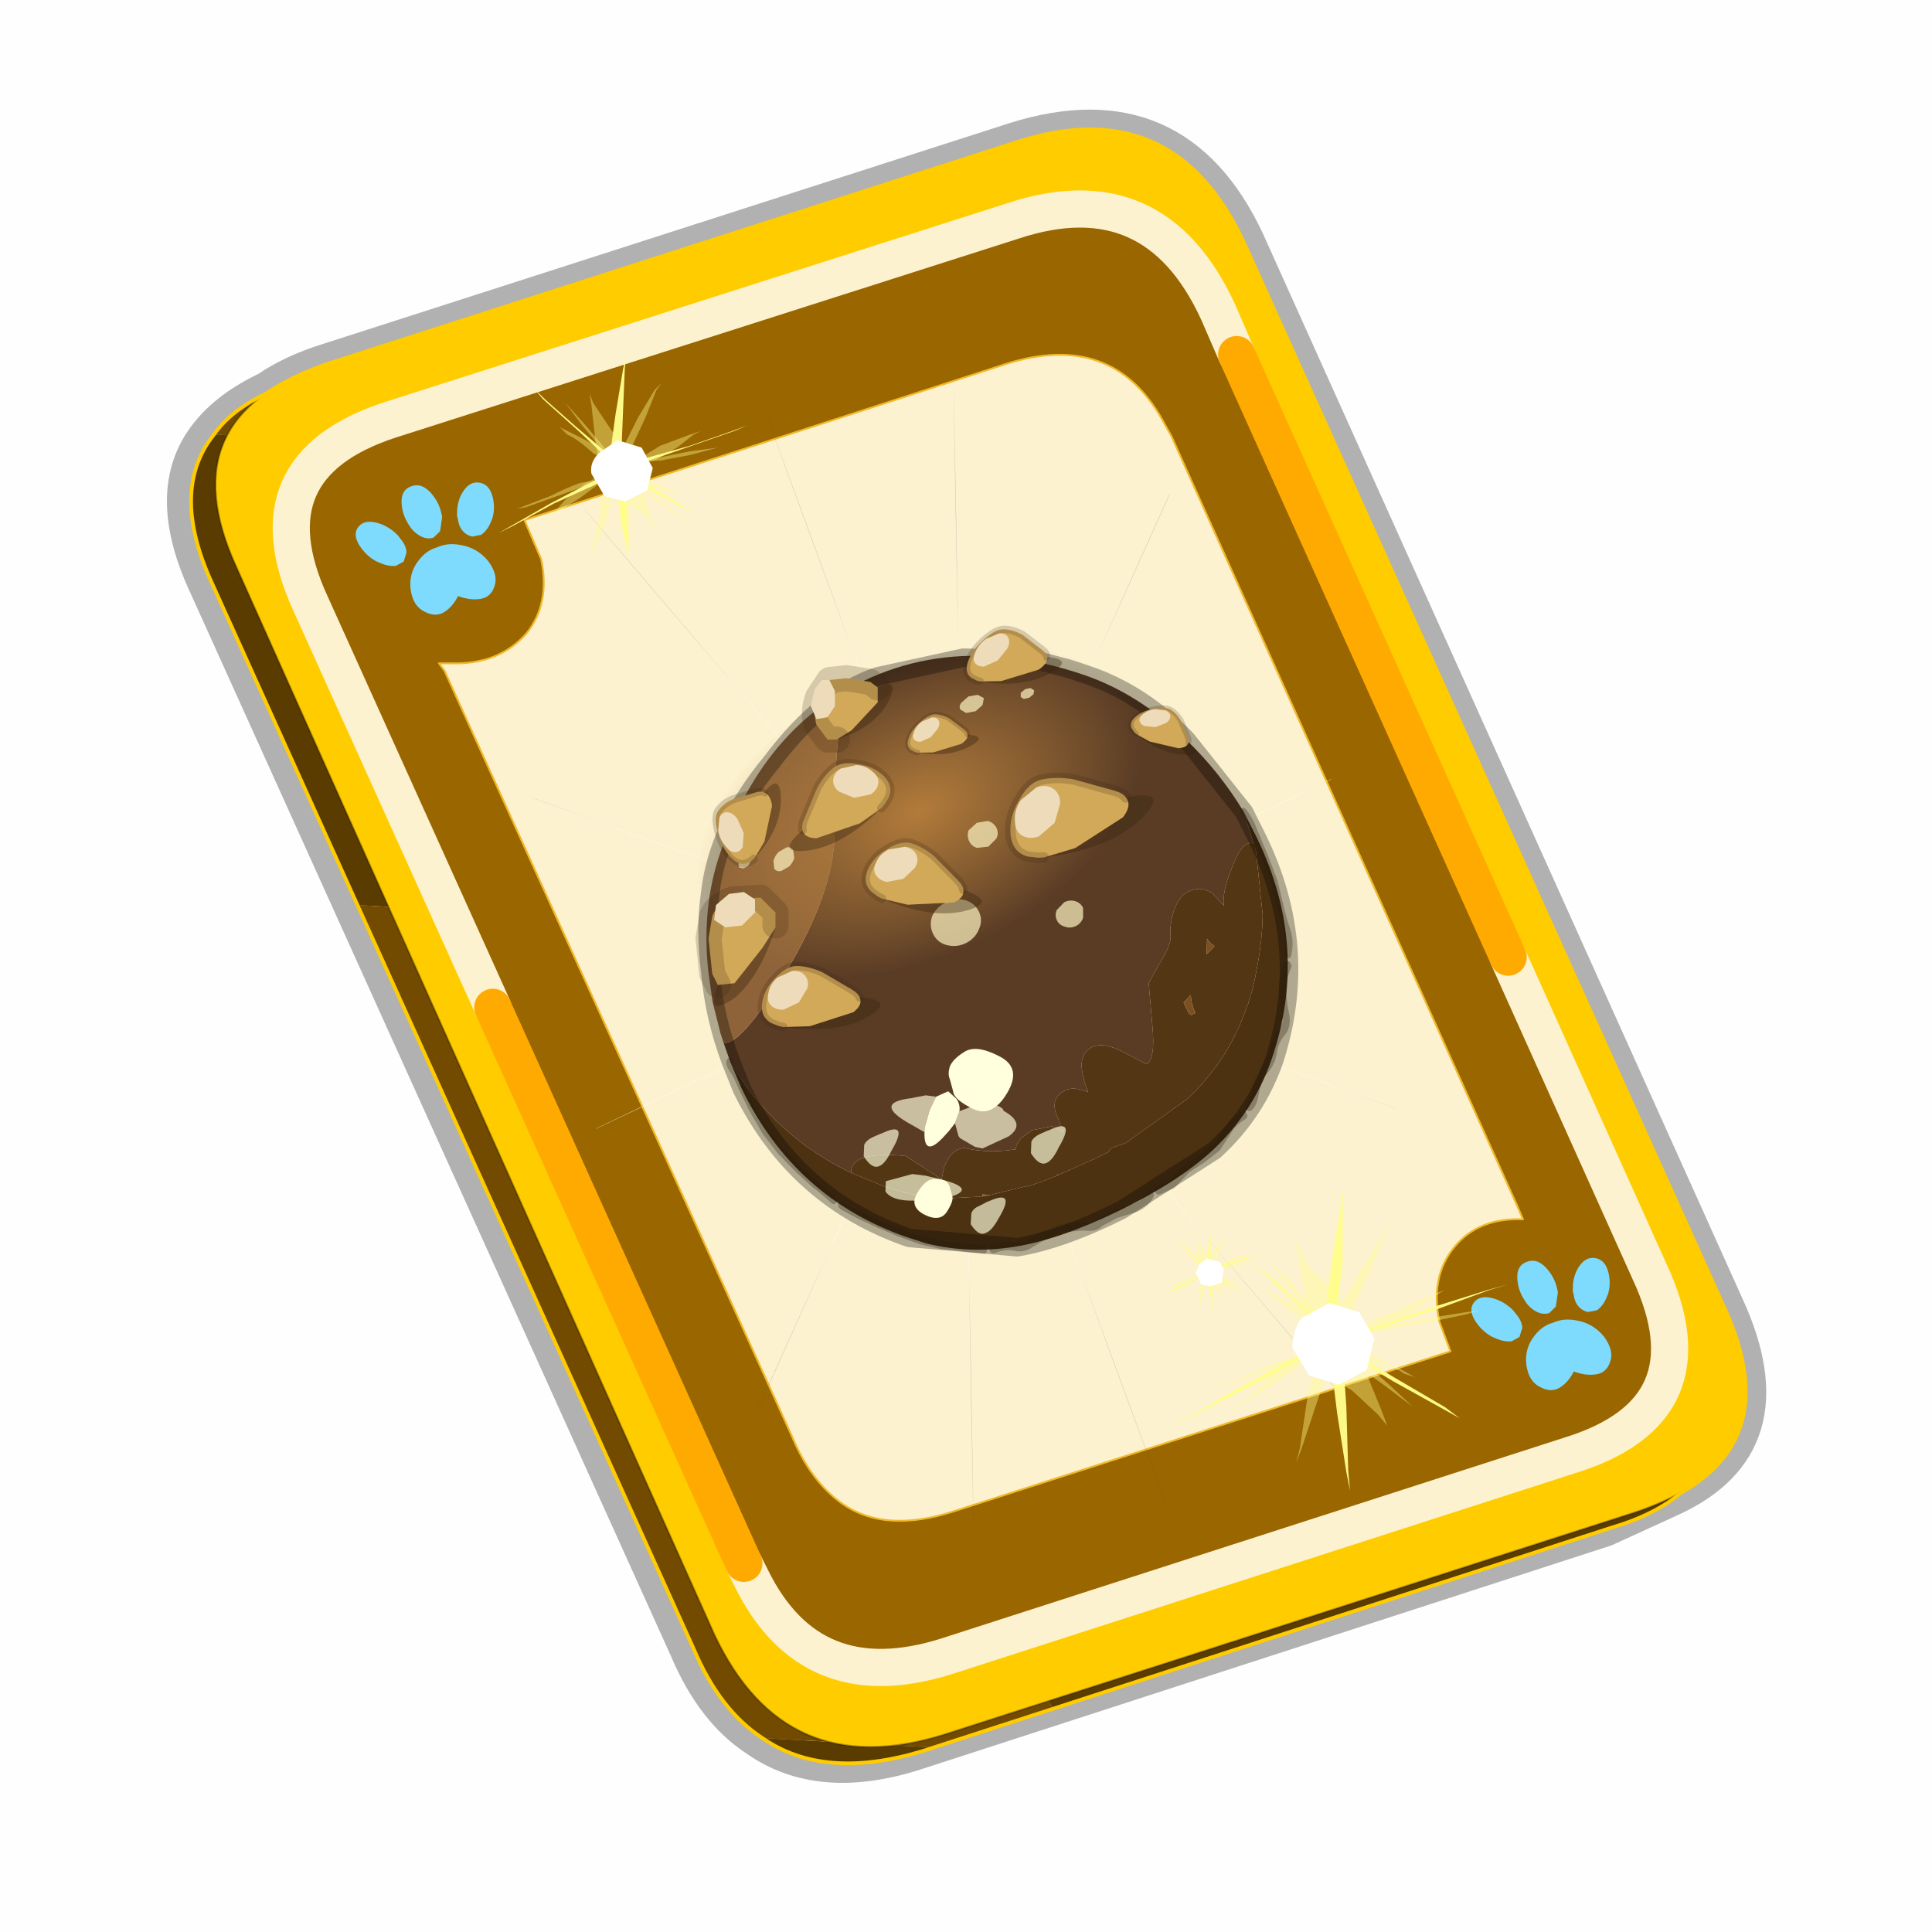 <?xml version="1.0" encoding="UTF-8" standalone="no"?>
<svg xmlns:xlink="http://www.w3.org/1999/xlink" height="60.0px" width="60.0px" xmlns="http://www.w3.org/2000/svg">
  <g transform="matrix(1.0, 0.0, 0.0, 1.0, 0.0, 0.0)">
    <use height="60.0" transform="matrix(1.0, 0.0, 0.0, 1.0, 0.0, 0.0)" width="60.0" xlink:href="#shape0"/>
    <use height="49.0" transform="matrix(1.155, 0.0, 0.0, 1.155, 2.889, 1.08)" width="47.0" xlink:href="#sprite0"/>
  </g>
  <defs>
    <g id="shape0" transform="matrix(1.0, 0.0, 0.0, 1.0, 0.0, 0.0)">
      <path d="M0.0 0.0 L60.0 0.0 60.0 60.0 0.0 60.0 0.0 0.0" fill="#000000" fill-opacity="0.004" fill-rule="evenodd" stroke="none"/>
    </g>
    <g id="sprite0" transform="matrix(1.0, 0.0, 0.0, 1.0, -3.8, -50.85)">
      <use height="49.0" transform="matrix(1.0, 0.0, 0.0, 1.0, 3.8, 50.85)" width="47.0" xlink:href="#sprite1"/>
      <use height="44.15" transform="matrix(1.0, 0.0, 0.0, 1.0, 6.35, 53.3)" width="42.0" xlink:href="#shape4"/>
      <use height="0.0" transform="matrix(1.0, 0.0, 0.0, 1.0, 6.45, 53.4)" width="0.0" xlink:href="#sprite5"/>
      <use height="50.25" transform="matrix(0.226, -0.11, 0.148, 0.305, 16.935, 71.349)" width="64.95" xlink:href="#sprite6"/>
      <use height="14.95" transform="matrix(-0.225, 0.066, 0.085, 0.313, 29.221, 77.599)" width="23.15" xlink:href="#sprite8"/>
      <use height="18.45" transform="matrix(1.0, 0.0, 0.0, 1.0, 19.05, 66.35)" width="18.15" xlink:href="#shape8"/>
      <use height="18.55" transform="matrix(0.364, -0.177, 0.177, 0.364, 24.398, 70.255)" width="22.65" xlink:href="#sprite9"/>
      <use height="18.55" transform="matrix(0.32, -0.062, 0.062, 0.32, 19.062, 74.384)" width="22.65" xlink:href="#sprite9"/>
      <use height="18.55" transform="matrix(0.325, 0.023, -0.023, 0.325, 22.642, 70.186)" width="22.65" xlink:href="#sprite9"/>
      <use height="18.55" transform="matrix(0.084, -0.236, 0.244, 0.165, 18.123, 73.023)" width="22.65" xlink:href="#sprite9"/>
      <use height="18.55" transform="matrix(0.199, -0.037, -0.014, 0.202, 24.52, 68.15)" width="22.65" xlink:href="#sprite9"/>
      <use height="18.55" transform="matrix(0.267, -0.049, -0.019, 0.275, 25.704, 65.499)" width="22.65" xlink:href="#sprite9"/>
      <use height="18.55" transform="matrix(0.191, 0.068, -0.113, 0.168, 31.585, 67.183)" width="22.65" xlink:href="#sprite9"/>
      <use height="18.55" transform="matrix(-0.293, 0.142, 0.142, 0.293, 25.751, 67.154)" width="22.65" xlink:href="#sprite9"/>
      <use height="46.85" transform="matrix(1.0, 0.0, 0.0, 1.0, 5.0, 51.95)" width="44.7" xlink:href="#shape10"/>
      <clipPath id="clipPath0" transform="matrix(1.0, 0.0, 0.0, 1.0, 0.0, 0.0)">
        <path d="M7.05 61.6 Q7.5 60.95 8.45 60.5 9.1 60.05 10.1 59.7 L28.6 53.75 Q32.85 52.35 34.75 56.45 L47.65 85.05 Q49.25 88.5 46.5 90.05 45.8 90.65 44.6 91.0 L26.1 97.0 Q23.45 97.8 21.8 96.65 20.65 95.9 19.95 94.25 L7.0 65.6 Q5.85 63.1 7.05 61.6" fill="#a74646" fill-rule="evenodd" stroke="none"/>
        <path d="M7.05 61.6 Q7.5 60.95 8.45 60.5 9.1 60.05 10.1 59.7 L28.6 53.75 Q32.85 52.35 34.75 56.45 L47.65 85.05 Q49.25 88.5 46.5 90.05 45.8 90.65 44.6 91.0 L26.1 97.0 Q23.45 97.8 21.8 96.65 20.65 95.9 19.95 94.25 L7.0 65.6 Q5.85 63.1 7.05 61.6 Z" fill="none" stroke="url(#gradient3)" stroke-linecap="round" stroke-linejoin="round" stroke-width="0.05"/>
      </clipPath>
      <g clip-path="url(#clipPath0)">
        <use height="0.0" transform="matrix(1.0, 0.0, 0.0, 1.0, 9.65, 51.0)" width="0.0" xlink:href="#sprite10"/>
        <use height="0.0" transform="matrix(1.0, 0.0, 0.0, 1.0, 9.65, 51.0)" width="0.0" xlink:href="#sprite10"/>
        <use height="30.6" transform="matrix(1.0, 0.0, 0.0, 1.0, 14.7, 59.4)" width="27.15" xlink:href="#shape12"/>
      </g>
      <use height="0.0" transform="matrix(0.141, -0.038, 0.111, 0.226, 27.2, 74.05)" width="0.0" xlink:href="#sprite3"/>
    </g>
    <g id="sprite1" transform="matrix(1.0, 0.0, 0.0, 1.0, 2.5, 2.5)">
      <use height="51.0" transform="matrix(1.0, 0.0, 0.0, 1.0, -3.5, -3.5)" width="49.0" xlink:href="#shape1"/>
      <use height="13.75" transform="matrix(0.239, -0.087, 0.1, 0.234, 34.25, 31.15)" width="15.1" xlink:href="#sprite2"/>
      <use height="13.75" transform="matrix(0.239, -0.087, 0.1, 0.234, 4.25, 10.3)" width="15.1" xlink:href="#sprite2"/>
      <use height="0.0" transform="matrix(0.141, -0.038, 0.111, 0.226, 20.25, 20.65)" width="0.0" xlink:href="#sprite3"/>
      <use height="211.75" transform="matrix(-0.155, 0.051, 0.084, 0.147, 22.615, 3.128)" width="136.9" xlink:href="#sprite4"/>
    </g>
    <g id="shape1" transform="matrix(1.0, 0.0, 0.0, 1.0, 3.5, 3.5)">
      <path d="M22.3 0.35 Q26.6 -1.0 28.5 3.05 L41.4 31.7 Q43.1 35.4 39.9 36.85 L38.15 37.65 19.65 43.65 Q17.05 44.5 15.35 43.3 14.2 42.55 13.5 40.9 L0.55 12.25 Q-0.6 9.75 0.6 8.25 1.15 7.55 2.2 7.05 2.85 6.6 3.8 6.3 L22.3 0.35 Z" fill="none" stroke="#000000" stroke-linecap="round" stroke-linejoin="round" stroke-opacity="0.302" stroke-width="1.0"/>
      <path d="M0.75 8.25 L29.8 9.75 25.55 0.9 Q26.9 1.6 27.8 3.55 L40.7 32.15 Q42.6 36.3 38.3 37.65 L23.3 42.5 13.15 21.4 4.6 20.9 0.7 12.25 Q-0.45 9.75 0.75 8.25 M20.1 43.55 L19.8 43.65 Q17.15 44.45 15.5 43.3 L20.1 43.55" fill="#5b3c00" fill-rule="evenodd" stroke="none"/>
      <path d="M25.55 0.9 L29.8 9.75 0.75 8.25 Q1.45 7.3 3.1 6.75 L21.65 0.8 25.55 0.9 M4.6 20.9 L13.15 21.4 23.3 42.5 20.1 43.55 15.5 43.3 Q14.35 42.55 13.65 40.9 L4.6 20.9" fill="#724b00" fill-rule="evenodd" stroke="none"/>
      <path d="M0.75 8.25 Q-0.45 9.75 0.7 12.25 L4.6 20.9 13.65 40.9 Q14.35 42.55 15.5 43.3 17.15 44.45 19.8 43.65 L20.1 43.55 23.3 42.5 38.3 37.65 Q42.6 36.3 40.7 32.15 L27.8 3.55 Q26.9 1.6 25.55 0.9 L21.65 0.8 3.1 6.75 Q1.45 7.3 0.75 8.25 Z" fill="none" stroke="#000000" stroke-linecap="round" stroke-linejoin="round" stroke-opacity="0.302" stroke-width="0.05"/>
      <path d="M14.2 40.5 L1.35 11.8 Q-0.5 7.75 3.8 6.35 L22.3 0.4 Q26.55 -1.0 28.45 3.1 L41.35 31.7 Q43.25 35.85 38.9 37.25 L20.4 43.2 Q16.1 44.55 14.2 40.5" fill="#ffcc00" fill-rule="evenodd" stroke="none"/>
      <path d="M14.2 40.5 L1.35 11.8 Q-0.5 7.75 3.8 6.35 L22.3 0.4 Q26.55 -1.0 28.45 3.1 L41.35 31.7 Q43.25 35.85 38.9 37.25 L20.4 43.2 Q16.1 44.55 14.2 40.5 Z" fill="none" stroke="#000000" stroke-linecap="round" stroke-linejoin="round" stroke-opacity="0.302" stroke-width="0.05"/>
      <path d="M9.15 13.6 Q9.8 12.8 9.55 11.6 L9.1 10.55 22.05 6.35 Q24.9 5.45 26.25 7.85 L26.5 8.3 35.8 29.0 35.95 29.35 Q34.75 29.3 34.1 30.1 33.45 30.9 33.7 32.1 L34.0 32.9 20.65 37.2 Q18.8 37.8 17.65 37.0 16.8 36.4 16.3 35.2 L6.95 14.6 6.8 14.4 7.1 14.4 Q8.4 14.45 9.15 13.6" fill="#fcf2cf" fill-rule="evenodd" stroke="none"/>
      <path d="M28.25 6.1 L35.55 22.3 39.35 30.75 Q41.1 34.5 37.2 35.7 L20.45 41.1 Q16.8 42.25 15.2 39.0 L15.0 38.6 8.25 23.65 3.35 12.8 Q1.65 9.1 5.5 7.85 L22.25 2.5 Q26.05 1.25 27.75 4.95 L28.25 6.1 M9.15 13.6 Q8.4 14.45 7.1 14.4 L6.8 14.4 6.95 14.6 16.3 35.2 Q16.8 36.4 17.65 37.0 18.8 37.8 20.65 37.2 L34.0 32.9 33.7 32.1 Q33.45 30.9 34.1 30.1 34.75 29.3 35.95 29.35 L35.8 29.0 26.5 8.3 26.25 7.85 Q24.9 5.45 22.05 6.35 L9.1 10.55 9.55 11.6 Q9.8 12.8 9.15 13.6" fill="#996600" fill-rule="evenodd" stroke="none"/>
      <path d="M9.15 13.6 Q9.8 12.8 9.55 11.6 L9.1 10.55 22.05 6.35 Q24.9 5.45 26.25 7.85 L26.5 8.3 35.8 29.0 35.95 29.35 Q34.75 29.3 34.1 30.1 33.45 30.9 33.7 32.1 L34.0 32.9 20.65 37.2 Q18.8 37.8 17.65 37.0 16.8 36.4 16.3 35.2 L6.95 14.6 6.8 14.4 7.1 14.4 Q8.4 14.45 9.15 13.6" fill="none" stroke="#f0b92b" stroke-linecap="round" stroke-linejoin="round" stroke-width="0.05"/>
      <path d="M35.55 22.3 L39.35 30.75 Q41.1 34.5 37.2 35.7 L20.45 41.1 Q16.8 42.25 15.2 39.0 L15.0 38.6 M8.25 23.65 L3.35 12.8 Q1.65 9.1 5.5 7.85 L22.25 2.5 Q26.05 1.25 27.75 4.95 L28.25 6.1" fill="none" stroke="#fcf2cf" stroke-linecap="round" stroke-linejoin="round" stroke-width="1.0"/>
      <path d="M28.25 6.1 L35.55 22.3 M15.0 38.6 L8.25 23.65" fill="none" stroke="#ffaa00" stroke-linecap="round" stroke-linejoin="round" stroke-width="1.0"/>
    </g>
    <g id="sprite2" transform="matrix(1.0, 0.0, 0.0, 1.0, 0.0, 0.0)">
      <use height="13.75" transform="matrix(1.0, 0.0, 0.0, 1.0, 0.0, 0.0)" width="15.1" xlink:href="#shape2"/>
    </g>
    <g id="shape2" transform="matrix(1.0, 0.0, 0.0, 1.0, 0.0, 0.0)">
      <path d="M10.75 4.9 Q10.75 4.6 10.9 4.35 11.25 3.45 11.95 2.75 13.3 1.5 14.35 2.1 15.4 2.7 14.95 4.45 14.7 5.4 14.1 6.15 L13.75 6.5 Q13.1 7.15 12.35 7.35 L11.4 7.2 Q10.95 6.9 10.75 6.4 10.5 5.75 10.75 4.9 M7.5 5.9 Q7.0 5.85 6.6 5.5 6.05 5.0 5.8 4.15 L5.7 3.6 Q5.55 2.65 5.8 1.7 6.25 0.0 7.5 0.0 L7.6 0.0 Q8.85 0.0 9.3 1.7 9.55 2.65 9.4 3.6 L9.3 4.15 8.5 5.5 7.6 5.9 7.5 5.9 M4.35 4.9 Q4.6 5.75 4.35 6.4 L3.7 7.2 2.75 7.35 Q2.0 7.15 1.35 6.5 L1.0 6.15 Q0.4 5.4 0.15 4.45 -0.3 2.7 0.75 2.1 1.8 1.5 3.15 2.75 3.85 3.45 4.2 4.35 L4.35 4.9 M5.5 13.7 Q4.45 13.9 3.65 12.95 2.75 12.0 3.2 10.25 3.7 8.5 5.25 7.6 6.4 6.9 7.55 7.0 8.75 6.9 9.9 7.6 11.45 8.5 11.95 10.25 12.35 12.0 11.5 12.95 10.7 13.9 9.65 13.7 8.55 13.5 7.55 12.6 6.55 13.5 5.5 13.7" fill="#7fdbfe" fill-rule="evenodd" stroke="none"/>
    </g>
    <g id="sprite4" transform="matrix(1.0, 0.0, 0.0, 1.0, 0.15, 0.1)">
      <use height="211.85" transform="matrix(1.0, 0.0, 0.0, 1.0, -0.2, -0.15)" width="137.0" xlink:href="#shape3"/>
    </g>
    <g id="shape3" transform="matrix(1.0, 0.0, 0.0, 1.0, 0.2, 0.15)">
      <path d="M136.55 165.8 L68.6 106.0 68.4 106.0 118.25 201.5 M68.2 105.7 L68.25 105.8 68.25 105.75 68.2 105.7 0.0 45.7 M68.25 105.8 L68.3 105.85 68.3 105.8 68.25 105.75 49.95 0.05 M0.05 97.7 L68.15 105.95 68.25 105.85 68.25 105.8 M68.3 105.85 L68.25 105.85 68.3 106.0 68.3 105.85 68.3 105.8 68.35 105.8 68.3 105.8 86.6 18.35 M50.0 193.2 L68.3 106.0 68.15 105.95 18.25 151.55 M68.4 106.0 L68.3 106.0 86.55 211.5 M68.4 106.0 L68.3 105.85 M68.6 106.0 L68.35 105.8 118.25 60.15 M136.6 114.25 L68.6 106.0 M68.2 105.7 L18.25 10.05" fill="none" stroke="url(#gradient0)" stroke-linecap="round" stroke-linejoin="round" stroke-width="0.05"/>
    </g>
    <radialGradient cx="0" cy="0" gradientTransform="matrix(0.209, 0.0, 0.0, 0.177, 67.15, 107.2)" gradientUnits="userSpaceOnUse" id="gradient0" r="819.2" spreadMethod="pad">
      <stop offset="0.357" stop-color="#ffffff"/>
      <stop offset="0.671" stop-color="#000000" stop-opacity="0.0"/>
    </radialGradient>
    <g id="shape4" transform="matrix(1.0, 0.0, 0.0, 1.0, -6.35, -53.3)">
      <path d="M7.05 61.6 Q7.5 60.95 8.45 60.5 9.1 60.05 10.1 59.7 L28.6 53.75 Q32.85 52.35 34.75 56.45 L47.65 85.05 Q49.25 88.5 46.5 90.05 45.8 90.65 44.6 91.0 L26.1 97.0 Q23.45 97.8 21.8 96.65 20.65 95.9 19.95 94.25 L7.0 65.6 Q5.85 63.1 7.05 61.6 Z" fill="none" stroke="url(#gradient1)" stroke-linecap="round" stroke-linejoin="round" stroke-width="0.05"/>
    </g>
    <radialGradient cx="0" cy="0" gradientTransform="matrix(0.025, 0.0, 0.0, 0.027, 27.35, 75.35)" gradientUnits="userSpaceOnUse" id="gradient1" r="819.2" spreadMethod="pad">
      <stop offset="0.357" stop-color="#ffffff"/>
      <stop offset="0.671" stop-color="#000000" stop-opacity="0.0"/>
    </radialGradient>
    <g id="sprite6" transform="matrix(1.0, 0.0, 0.0, 1.0, 32.45, 24.8)">
      <use height="51.65" transform="matrix(1.0, 0.0, 0.0, 1.0, -33.15, -25.5)" width="66.35" xlink:href="#shape5"/>
      <use height="21.75" transform="matrix(1.0, 0.0, 0.0, 1.0, -21.95, -20.2)" width="38.05" xlink:href="#sprite7"/>
    </g>
    <g id="shape5" transform="matrix(1.0, 0.0, 0.0, 1.0, 33.15, 25.5)">
      <path d="M-2.2 -23.25 L-0.05 -23.3 Q7.5 -23.3 14.35 -20.3 L14.45 -20.25 14.5 -20.2 Q18.2 -18.6 21.65 -16.05 26.05 -12.8 28.4 -7.95 30.15 -4.45 30.6 -0.75 L29.9 2.55 30.1 1.85 Q29.3 1.25 27.55 2.35 24.75 4.1 24.3 5.25 L23.8 4.0 Q23.1 3.0 21.5 3.0 20.4 3.0 19.2 3.9 18.2 4.7 17.75 5.55 17.45 6.15 15.75 6.95 L13.45 8.15 11.85 11.25 Q10.55 13.85 9.45 13.85 L7.9 12.3 Q6.4 10.75 5.05 10.75 3.45 10.75 2.9 12.2 2.6 12.95 2.55 13.8 L1.7 13.25 Q1.05 12.9 0.4 12.9 -1.3 12.9 -1.55 14.2 L-1.7 15.85 -2.55 15.0 -4.6 14.6 -5.95 14.75 Q-6.7 14.95 -7.15 15.4 L-7.45 15.3 -7.65 15.25 Q-10.1 14.65 -12.0 13.5 -13.35 13.15 -14.8 14.15 L-15.65 14.95 -18.0 12.05 -18.9 11.65 Q-23.2 9.9 -24.05 11.35 -29.7 6.1 -30.5 -0.75 L-30.25 -2.35 Q-28.95 -1.65 -22.85 -4.35 -12.0 -9.2 -9.25 -14.3 -6.15 -19.1 -2.2 -23.25" fill="#5a3c25" fill-rule="evenodd" stroke="none"/>
      <path d="M-24.05 11.35 Q-23.2 9.9 -18.9 11.65 L-18.0 12.05 -15.65 14.95 -14.8 14.15 Q-13.35 13.15 -12.0 13.5 -10.1 14.65 -7.65 15.25 L-7.45 15.3 -7.15 15.4 Q-6.7 14.95 -5.95 14.75 L-4.6 14.6 -2.55 15.0 -1.7 15.85 -1.55 14.2 Q-1.3 12.9 0.4 12.9 1.05 12.9 1.7 13.25 L2.55 13.8 Q2.6 12.95 2.9 12.2 3.45 10.75 5.05 10.75 6.4 10.75 7.9 12.3 L9.45 13.85 Q10.55 13.85 11.85 11.25 L13.45 8.15 15.75 6.95 Q17.45 6.15 17.75 5.55 18.2 4.7 19.2 3.9 20.4 3.0 21.5 3.0 23.1 3.0 23.8 4.0 L24.3 5.25 Q24.75 4.1 27.55 2.35 29.3 1.25 30.1 1.85 L29.9 2.55 27.6 7.25 Q26.3 9.15 24.45 10.95 L24.3 11.1 24.1 11.3 23.95 11.45 23.4 11.95 23.25 12.1 22.9 12.4 22.75 12.5 22.6 12.65 22.25 12.9 22.1 13.05 21.85 13.2 21.65 13.35 Q17.45 16.45 11.75 17.75 L3.8 18.75 2.1 18.6 1.7 18.8 0.85 18.8 -0.05 18.8 -4.25 18.7 -4.3 18.55 -4.3 18.7 -6.05 18.6 -7.7 18.45 -7.7 18.4 -11.75 17.75 -12.4 17.45 -12.5 17.6 -15.7 16.6 -15.7 16.55 -15.8 16.55 Q-17.95 15.75 -19.75 14.65 L-19.85 14.55 -19.85 14.6 -21.65 13.35 -23.8 11.55 -24.05 11.35 M20.45 8.0 L20.35 8.1 21.5 7.8 Q21.15 7.3 21.15 7.0 L20.45 8.0 M16.95 10.45 L15.9 10.75 15.9 11.7 16.05 11.9 16.55 11.9 Q16.55 11.15 16.95 10.45" fill="#533613" fill-rule="evenodd" stroke="none"/>
      <path d="M-19.85 14.6 L-19.85 14.55 -19.75 14.65 -19.85 14.6 M-4.3 18.7 L-4.3 18.55 -4.25 18.7 -4.3 18.7 M16.95 10.45 Q16.55 11.15 16.55 11.9 L16.05 11.9 15.9 11.7 15.9 10.75 16.95 10.45 M20.45 8.0 L21.15 7.0 Q21.15 7.3 21.5 7.8 L20.35 8.1 20.45 8.0" fill="#7e4f1f" fill-rule="evenodd" stroke="none"/>
      <path d="M30.6 -0.75 L30.65 1.55 Q30.65 11.25 21.65 17.9 17.45 21.0 11.75 22.3 7.0 23.35 -0.05 23.35 -7.05 23.35 -11.75 22.3 -16.45 21.25 -20.1 19.0 L-21.65 17.9 Q-30.65 11.25 -30.65 1.55 L-30.5 -0.75 Q-29.7 6.1 -24.05 11.35 L-23.8 11.55 -21.65 13.35 -19.85 14.6 -19.75 14.65 Q-17.95 15.75 -15.8 16.55 L-15.7 16.6 -12.5 17.6 -11.75 17.75 -7.7 18.4 -7.7 18.45 -6.05 18.6 -4.3 18.7 -4.25 18.7 -0.05 18.8 0.85 18.8 1.7 18.8 2.1 18.6 3.8 18.75 11.75 17.75 Q17.45 16.45 21.65 13.35 L21.85 13.2 22.1 13.05 22.25 12.9 22.6 12.65 22.75 12.5 22.9 12.4 23.25 12.1 23.4 11.95 23.95 11.45 24.1 11.3 24.3 11.1 24.45 10.95 Q26.3 9.15 27.6 7.25 L29.9 2.55 30.6 -0.75" fill="#4d3212" fill-rule="evenodd" stroke="none"/>
      <path d="M-30.25 -2.35 L-30.1 -3.15 -29.4 -5.65 -28.4 -7.95 Q-26.05 -12.8 -21.65 -16.05 -12.75 -22.65 -2.2 -23.25 -6.15 -19.1 -9.25 -14.3 -12.0 -9.2 -22.85 -4.35 -28.95 -1.65 -30.25 -2.35" fill="#8e6339" fill-rule="evenodd" stroke="none"/>
      <path d="M-15.8 16.55 L-15.7 16.55 -15.7 16.6 -15.8 16.55 M-12.5 17.6 L-12.4 17.45 -11.75 17.75 -12.5 17.6" fill="#8c5722" fill-rule="evenodd" stroke="none"/>
      <path d="M30.6 -0.75 Q30.85 0.05 30.7 1.05 L30.55 3.1 30.3 5.2 29.7 7.25 Q29.4 8.2 29.25 9.1 29.15 10.0 28.2 10.9 M27.7 11.7 Q26.7 12.3 26.15 13.1 25.6 13.95 25.25 14.95 24.95 15.95 24.0 16.25 23.05 16.55 22.35 17.25 21.7 18.0 20.6 18.35 19.5 18.7 18.7 19.55 17.9 20.4 17.3 20.45 M3.75 23.25 Q2.95 23.75 1.65 23.7 L-0.55 23.45 -2.35 23.5 Q-3.2 23.75 -4.25 23.2 L-6.35 22.6 -8.35 22.5 -10.2 22.6 Q-11.1 22.7 -11.85 22.25 -12.6 21.8 -14.0 21.7 M16.45 20.85 Q15.05 20.95 14.2 21.4 L12.4 22.2 10.55 22.5 8.45 22.7 6.3 23.3 4.65 23.25 M-27.05 12.65 Q-27.6 11.6 -28.1 10.9 L-29.0 9.25 -29.85 7.35 -30.4 5.4 -30.6 3.4 -30.6 1.4 Q-30.5 0.4 -30.65 -0.15 -30.75 -0.7 -30.5 -0.75 M-14.9 21.4 L-16.75 20.55 Q-17.7 20.05 -18.7 19.65 L-20.55 18.55 -22.2 17.3 -23.85 15.9 -25.35 14.55 -26.5 13.35" fill="none" stroke="#382510" stroke-linecap="round" stroke-linejoin="round" stroke-opacity="0.302" stroke-width="0.7"/>
      <path d="M24.6 -12.1 Q24.6 -7.4 17.2 -4.05 9.8 -0.75 -0.65 -0.75 -11.0 -0.75 -18.4 -4.05 -25.8 -7.4 -25.8 -12.1 -25.8 -16.75 -18.4 -20.1 -11.0 -23.4 -0.65 -23.4 9.8 -23.4 17.2 -20.1 24.6 -16.75 24.6 -12.1" fill="url(#gradient2)" fill-rule="evenodd" stroke="none"/>
    </g>
    <radialGradient cx="0" cy="0" gradientTransform="matrix(0.031, 0.0, 0.0, 0.014, -0.65, -12.1)" gradientUnits="userSpaceOnUse" id="gradient2" r="819.2" spreadMethod="pad">
      <stop offset="0.0" stop-color="#b27b3a"/>
      <stop offset="1.0" stop-color="#b78340" stop-opacity="0.0"/>
    </radialGradient>
    <g id="sprite7" transform="matrix(1.0, 0.0, 0.0, 1.0, 0.0, 0.0)">
      <use height="21.75" transform="matrix(1.0, 0.0, 0.0, 1.0, 0.0, 0.0)" width="38.05" xlink:href="#shape6"/>
    </g>
    <g id="shape6" transform="matrix(1.0, 0.0, 0.0, 1.0, 0.0, 0.0)">
      <path d="M35.65 0.4 L35.4 0.65 34.85 0.75 34.25 0.65 34.05 0.4 34.25 0.1 34.85 0.0 35.3 0.05 35.4 0.1 35.45 0.15 35.65 0.4 M37.25 3.85 L36.65 3.75 36.45 3.5 36.65 3.2 37.25 3.1 37.8 3.2 38.05 3.5 37.8 3.75 37.25 3.85 M32.85 2.3 L32.4 2.75 31.45 2.95 30.45 2.75 30.05 2.3 Q30.05 2.0 30.45 1.85 L31.45 1.65 32.4 1.85 32.85 2.3 M26.35 10.95 L27.5 11.2 Q28.0 11.55 28.0 12.0 28.0 12.45 27.5 12.75 L26.35 13.05 25.2 12.75 Q24.75 12.45 24.75 12.0 24.75 11.55 25.2 11.2 L26.35 10.95 M21.6 18.6 Q20.8 19.15 19.65 19.15 18.55 19.15 17.7 18.6 16.95 18.1 16.95 17.35 16.95 16.6 17.7 16.05 18.55 15.55 19.65 15.55 20.8 15.55 21.6 16.05 22.4 16.6 22.4 17.35 22.4 18.1 21.6 18.6 M29.5 20.7 Q29.5 20.25 29.95 19.95 L31.05 19.65 Q31.7 19.65 32.15 19.95 32.6 20.25 32.6 20.7 L32.15 21.4 Q31.7 21.75 31.05 21.75 30.4 21.75 29.95 21.4 29.5 21.1 29.5 20.7 M1.25 9.3 L1.55 9.5 1.4 9.85 0.9 10.1 0.3 10.15 0.0 9.9 0.15 9.6 Q0.35 9.4 0.7 9.3 L1.25 9.3 M1.75 6.1 L1.4 5.9 Q1.35 5.75 1.6 5.5 L2.1 5.25 2.7 5.2 3.0 5.45 2.85 5.8 2.3 6.1 1.75 6.1 M5.9 6.15 L6.9 6.1 Q7.35 6.2 7.4 6.5 L7.15 7.1 Q6.8 7.4 6.25 7.55 L5.25 7.6 Q4.8 7.5 4.7 7.2 L5.0 6.6 Q5.35 6.3 5.9 6.15" fill="#fbf1bf" fill-opacity="0.714" fill-rule="evenodd" stroke="none"/>
    </g>
    <g id="sprite8" transform="matrix(1.0, 0.0, 0.0, 1.0, 11.55, 7.3)">
      <use height="14.95" transform="matrix(1.0, 0.0, 0.0, 1.0, -11.55, -7.3)" width="23.15" xlink:href="#shape7"/>
    </g>
    <g id="shape7" transform="matrix(1.0, 0.0, 0.0, 1.0, 11.55, 7.3)">
      <path d="M1.8 -4.35 L2.9 -4.7 4.35 -4.8 4.5 -4.8 Q9.2 -5.4 5.3 -2.65 L4.15 -1.8 4.0 -2.15 2.9 -3.45 1.8 -4.35 M0.5 -1.8 L0.5 -0.7 0.4 -0.5 -1.0 0.55 -1.8 0.85 -5.05 0.5 Q-7.4 -0.1 -5.25 -1.65 -5.3 -2.05 -3.8 -2.6 L-3.2 -2.7 -3.05 -2.8 -0.35 -2.65 0.5 -1.8 M10.1 -2.6 Q10.85 -2.5 11.2 -2.2 L11.6 -1.3 Q11.1 -0.1 10.25 -0.15 9.5 -0.15 8.35 -1.1 5.45 -3.1 8.9 -2.7 L9.05 -2.7 10.1 -2.6 M1.8 6.6 Q1.3 7.75 0.45 7.65 -0.3 7.65 -1.45 6.8 -4.35 4.85 -0.9 5.2 L-0.75 5.2 0.3 5.35 Q1.05 5.4 1.4 5.75 L1.8 6.6 M6.75 1.25 L9.9 1.2 10.25 2.0 Q9.8 3.05 6.55 3.55 L3.75 3.95 Q-0.6 4.05 4.45 2.05 4.85 1.9 5.3 1.7 L6.75 1.25 M-8.5 1.05 Q-7.75 1.15 -7.4 1.45 L-7.0 2.35 Q-7.5 3.55 -8.35 3.5 -9.1 3.5 -10.25 2.55 -13.15 0.55 -9.7 0.95 L-9.55 0.95 -8.5 1.05" fill="#ffffdd" fill-opacity="0.671" fill-rule="evenodd" stroke="none"/>
      <path d="M1.8 -4.35 L2.9 -3.45 4.0 -2.15 4.15 -1.8 Q5.05 0.35 1.9 -1.1 L1.35 -1.35 0.5 -1.8 -0.35 -2.65 Q-0.65 -3.15 -0.4 -3.7 L0.3 -4.5 1.8 -4.35" fill="#ffffdd" fill-rule="evenodd" stroke="none"/>
      <path d="M-6.2 -3.0 Q-8.6 -4.65 -6.4 -6.1 -4.2 -7.6 -2.65 -7.25 -1.15 -6.95 -0.6 -6.4 -0.15 -5.85 -0.25 -5.45 L-0.25 -4.35 Q-0.1 -3.7 -1.95 -2.5 -3.8 -1.35 -6.2 -3.0" fill="#ffffdd" fill-rule="evenodd" stroke="none"/>
      <path d="M6.65 4.75 Q8.1 3.75 6.75 2.85 5.4 1.95 4.45 2.15 3.55 2.35 3.2 2.65 2.95 3.0 3.0 3.25 L3.0 3.9 Q2.9 4.3 4.05 5.05 5.15 5.75 6.65 4.75" fill="#ffffdd" fill-rule="evenodd" stroke="none"/>
    </g>
    <g id="shape8" transform="matrix(1.0, 0.0, 0.0, 1.0, -19.05, -66.35)">
      <path d="M24.9 68.1 L27.2 67.6 29.1 67.65 30.05 67.9 30.5 68.05 Q32.0 68.55 33.2 69.8 L34.75 71.75 35.1 72.45 Q36.55 75.4 35.55 78.45 35.05 79.85 33.95 80.85 L31.45 82.45 Q29.85 83.25 28.65 83.45 L25.75 83.2 Q22.7 82.15 21.25 79.2 L20.95 78.45 Q20.5 77.25 20.4 76.05 20.25 74.9 20.4 73.9 20.6 72.15 22.05 70.4 23.4 68.6 24.9 68.1 Z" fill="none" stroke="#000000" stroke-linecap="round" stroke-linejoin="round" stroke-opacity="0.302" stroke-width="0.5"/>
    </g>
    <g id="sprite9" transform="matrix(1.0, 0.0, 0.0, 1.0, 6.65, 6.65)">
      <use height="29.75" transform="matrix(1.0, 0.0, 0.0, 1.0, -12.25, -12.25)" width="33.85" xlink:href="#shape9"/>
    </g>
    <g id="shape9" transform="matrix(1.0, 0.0, 0.0, 1.0, 12.25, 12.25)">
      <path d="M1.45 4.75 L3.6 5.1 7.35 4.65 Q8.25 4.2 8.1 3.55 11.15 4.35 8.3 5.3 5.55 6.15 1.45 4.75" fill="#382510" fill-opacity="0.373" fill-rule="evenodd" stroke="none"/>
      <path d="M8.1 3.55 Q8.25 4.2 7.35 4.65 L3.6 5.1 1.45 4.75 1.1 4.6 0.55 4.25 Q-0.25 3.6 0.1 2.5 0.5 1.35 1.65 0.6 2.75 -0.2 3.65 0.05 4.6 0.3 5.5 0.95 L7.6 2.8 Q8.05 3.2 8.1 3.55" fill="#d2a859" fill-rule="evenodd" stroke="none"/>
      <path d="M8.1 3.55 Q8.05 3.2 7.6 2.8 L5.5 0.95 Q4.6 0.3 3.65 0.05 2.75 -0.2 1.65 0.6 0.5 1.35 0.1 2.5 -0.25 3.6 0.55 4.25 L1.1 4.6 1.45 4.75" fill="none" stroke="#382510" stroke-linecap="round" stroke-linejoin="round" stroke-opacity="0.2" stroke-width="0.7"/>
      <path d="M3.05 0.35 Q3.75 0.45 4.0 0.9 4.3 1.4 4.0 2.0 L3.1 3.0 1.75 3.35 Q1.05 3.25 0.75 2.75 0.5 2.3 0.8 1.7 1.05 1.05 1.75 0.65 L3.05 0.35" fill="#eddbba" fill-rule="evenodd" stroke="none"/>
    </g>
    <g id="shape10" transform="matrix(1.0, 0.0, 0.0, 1.0, -5.0, -51.95)">
      <path d="M23.8 69.8 L23.7 69.8 23.55 69.8 23.25 69.4 Q23.15 69.05 23.3 68.65 L23.6 68.2 24.05 68.15 24.7 68.25 24.9 68.4 24.9 68.8 24.2 69.55 23.8 69.8" fill="#d2a859" fill-rule="evenodd" stroke="none"/>
      <path d="M24.9 68.4 Q25.55 68.1 25.15 68.85 24.75 69.5 23.8 69.8 L24.2 69.55 24.9 68.8 24.9 68.4" fill="#382510" fill-opacity="0.373" fill-rule="evenodd" stroke="none"/>
      <path d="M23.8 69.8 L23.7 69.8 23.55 69.8 23.25 69.4 Q23.15 69.05 23.3 68.65 L23.6 68.2 24.05 68.15 24.7 68.25 24.9 68.4" fill="none" stroke="#382510" stroke-linecap="round" stroke-linejoin="round" stroke-opacity="0.2" stroke-width="0.7"/>
      <path d="M23.4 68.2 L23.6 68.2 23.75 68.5 23.75 68.9 23.55 69.2 23.25 69.25 23.1 68.9 23.2 68.45 23.4 68.2" fill="#eddbba" fill-rule="evenodd" stroke="none"/>
      <path d="M20.6 76.4 L21.05 76.35 21.8 75.4 22.15 74.85 Q21.75 76.15 21.05 76.75 20.25 77.3 20.6 76.4" fill="#382510" fill-opacity="0.373" fill-rule="evenodd" stroke="none"/>
      <path d="M20.6 76.4 L20.45 76.1 20.35 75.15 20.45 74.55 Q20.55 74.25 21.0 74.1 L21.75 74.05 22.15 74.45 22.15 74.65 22.15 74.8 22.15 74.85 21.8 75.4 21.05 76.35 20.6 76.4" fill="#d2a859" fill-rule="evenodd" stroke="none"/>
      <path d="M22.15 74.8 L22.15 74.65 22.15 74.45 21.75 74.05 21.0 74.1 Q20.55 74.25 20.45 74.55 L20.35 75.15 20.45 76.1 20.6 76.4" fill="none" stroke="#382510" stroke-linecap="round" stroke-linejoin="round" stroke-opacity="0.2" stroke-width="0.7"/>
      <path d="M20.55 74.25 L20.5 74.65 20.8 74.85 21.25 74.8 21.6 74.45 21.6 74.1 21.3 73.9 20.9 73.95 20.55 74.25" fill="#eddbba" fill-rule="evenodd" stroke="none"/>
      <path d="M7.05 61.6 Q7.5 60.95 8.45 60.5 9.1 60.05 10.1 59.7 L28.6 53.75 Q32.85 52.35 34.75 56.45 L47.65 85.05 Q49.25 88.5 46.5 90.05 45.8 90.65 44.6 91.0 L26.1 97.0 Q23.45 97.8 21.8 96.65 20.65 95.9 19.95 94.25 L7.0 65.6 Q5.85 63.1 7.05 61.6 Z" fill="none" stroke="#ffcc00" stroke-linecap="round" stroke-linejoin="round" stroke-width="0.1"/>
    </g>
    <radialGradient cx="0" cy="0" gradientTransform="matrix(0.025, 0.0, 0.0, 0.027, 27.35, 75.35)" gradientUnits="userSpaceOnUse" id="gradient3" r="819.2" spreadMethod="pad">
      <stop offset="0.357" stop-color="#ffffff"/>
      <stop offset="0.671" stop-color="#000000" stop-opacity="0.0"/>
    </radialGradient>
    <g id="shape12" transform="matrix(1.0, 0.0, 0.0, 1.0, -14.7, -59.4)">
      <path d="M33.85 83.75 L33.85 83.8 33.85 83.95 33.85 84.0 33.85 84.1 33.9 84.1 33.9 84.15 34.35 84.4 34.85 84.75 34.35 84.45 34.1 84.3 34.05 84.25 33.95 84.2 33.9 84.2 33.9 84.7 33.9 85.25 33.85 84.75 33.75 84.2 33.7 84.1 33.5 84.25 33.0 84.55 32.7 84.7 32.95 84.5 33.4 84.3 33.45 84.25 33.5 84.2 33.7 84.1 33.65 84.05 33.7 84.05 33.7 84.0 33.3 83.6 32.95 83.25 33.3 83.55 33.55 83.8 33.7 83.95 33.8 83.4 33.9 82.95 33.85 83.35 33.85 83.75 M34.4 83.9 L34.35 83.9 34.25 84.0 34.15 84.0 33.9 84.05 34.15 83.95 34.7 83.75 35.2 83.65 34.85 83.75 34.95 83.85 34.85 83.75 34.7 83.8 34.4 83.9 M36.75 85.45 L36.9 85.55 36.9 85.5 37.1 83.9 37.35 82.3 37.45 81.75 37.4 82.25 37.4 83.85 37.2 85.6 37.35 86.0 37.4 86.1 38.7 86.9 40.15 87.75 40.55 88.05 40.1 87.8 38.75 87.05 37.75 86.45 37.4 86.25 37.35 86.2 37.4 86.3 37.5 87.75 37.55 89.45 37.6 90.0 37.5 89.5 37.25 87.9 37.05 86.25 37.0 86.3 36.9 85.9 36.7 85.75 36.9 85.85 36.9 85.65 35.7 84.55 34.95 83.85 35.65 84.4 36.45 85.15 36.5 85.2 36.75 85.45 M36.1 86.45 L36.2 86.4 36.85 86.1 36.3 86.45 34.8 87.25 33.35 88.0 32.8 88.25 33.3 88.0 34.65 87.2 35.7 86.65 36.1 86.45 M41.85 84.45 L41.35 84.6 39.85 85.15 38.15 85.7 37.5 85.9 Q37.45 85.85 38.1 85.65 L39.7 85.1 41.3 84.6 41.85 84.45" fill="#fefd8d" fill-opacity="0.973" fill-rule="evenodd" stroke="none"/>
      <path d="M33.85 83.75 L34.05 83.4 34.25 83.2 34.15 83.4 34.0 83.8 33.9 83.9 33.85 83.8 33.85 83.75 M34.1 84.3 L34.35 84.5 34.45 84.65 34.25 84.5 34.0 84.3 33.95 84.2 34.05 84.25 34.1 84.3 M33.4 84.3 L33.3 84.3 32.95 84.45 32.7 84.55 32.95 84.4 33.35 84.25 33.45 84.25 33.4 84.3 M33.55 83.8 L33.4 83.6 33.6 83.8 33.65 83.9 33.55 83.8 M34.4 83.9 L34.65 83.85 34.95 83.85 35.05 83.8 34.95 83.85 34.7 83.9 34.3 84.0 34.2 84.0 34.25 84.0 34.35 83.9 34.4 83.9 M33.6 84.3 L33.7 84.2 33.75 84.35 33.65 84.7 33.55 85.05 33.55 84.75 33.6 84.3 M37.65 85.15 L37.35 85.5 37.35 85.0 37.9 84.05 38.5 83.1 38.7 82.75 38.55 83.1 38.15 84.05 37.65 85.15 M36.75 85.45 L36.5 85.2 36.45 85.15 35.85 84.4 35.45 83.85 35.95 84.3 36.65 85.15 36.9 85.5 36.75 85.45 M37.4 86.3 L37.35 86.2 37.4 86.25 37.75 86.45 Q38.15 86.7 38.6 87.1 L39.3 87.75 38.5 87.15 37.6 86.5 37.4 86.3 M36.1 86.45 L35.7 86.65 34.7 87.0 33.8 87.3 34.7 86.95 35.75 86.5 36.1 86.45 M38.7 85.65 L38.25 85.7 38.7 85.55 39.75 85.35 40.7 85.2 41.05 85.15 40.75 85.25 39.8 85.45 38.7 85.65 M36.7 86.7 L36.95 86.25 37.0 86.75 36.65 87.8 36.3 88.85 36.15 89.25 36.25 88.85 36.4 87.85 Q36.5 87.1 36.7 86.7" fill="#fffd8f" fill-opacity="0.4" fill-rule="evenodd" stroke="none"/>
      <path d="M38.0 86.75 Q37.9 86.0 37.45 85.8 L36.9 85.85 Q36.75 86.1 36.9 86.5 37.1 87.0 37.65 87.3 L38.35 87.95 38.6 88.25 38.45 87.85 38.0 86.75" fill="#fffd8f" fill-opacity="0.392" fill-rule="evenodd" stroke="none"/>
      <path d="M38.0 86.25 L37.05 85.85 Q36.8 85.8 36.95 85.95 L37.55 86.35 38.35 86.6 Q38.8 86.65 39.05 86.85 L39.35 86.95 39.0 86.75 38.0 86.25" fill="#fffd8f" fill-opacity="0.392" fill-rule="evenodd" stroke="none"/>
      <path d="M36.4 84.8 Q36.35 85.55 36.75 85.85 L37.3 85.9 37.45 85.25 Q37.35 84.75 36.9 84.35 36.35 83.9 36.3 83.55 L36.1 83.25 36.2 83.65 36.4 84.8" fill="#fffd8f" fill-opacity="0.392" fill-rule="evenodd" stroke="none"/>
      <path d="M36.25 85.35 L37.1 85.95 37.2 85.8 36.75 85.3 35.95 84.9 Q35.55 84.75 35.3 84.6 L35.05 84.45 35.35 84.65 36.25 85.35" fill="#fffd8f" fill-opacity="0.392" fill-rule="evenodd" stroke="none"/>
      <path d="M38.75 85.2 Q38.0 85.45 37.85 85.65 37.7 85.85 37.85 85.8 L38.5 85.65 39.25 85.2 39.9 84.75 40.15 84.6 39.75 84.75 38.75 85.2" fill="#fffd8f" fill-opacity="0.392" fill-rule="evenodd" stroke="none"/>
      <path d="M35.75 87.0 L36.6 86.4 36.5 86.25 Q36.25 86.25 35.9 86.5 L35.25 87.1 34.7 87.65 Q34.4 87.8 34.45 87.85 L34.8 87.6 35.75 87.0" fill="#fffd8f" fill-opacity="0.392" fill-rule="evenodd" stroke="none"/>
      <path d="M34.1 84.35 L33.95 84.05 33.75 84.05 Q33.65 84.1 33.7 84.25 L34.0 84.55 34.2 84.75 34.3 84.85 34.2 84.75 34.1 84.35" fill="#fffd8f" fill-opacity="0.392" fill-rule="evenodd" stroke="none"/>
      <path d="M34.1 84.2 Q33.9 84.05 33.75 84.05 L33.75 84.1 33.95 84.2 34.2 84.3 34.5 84.4 34.55 84.4 34.45 84.4 34.1 84.2" fill="#fffd8f" fill-opacity="0.392" fill-rule="evenodd" stroke="none"/>
      <path d="M33.5 83.65 L33.65 84.05 33.85 84.05 33.9 83.85 33.65 83.55 33.5 83.25 33.45 83.15 33.5 83.25 33.5 83.65" fill="#fffd8f" fill-opacity="0.392" fill-rule="evenodd" stroke="none"/>
      <path d="M33.5 83.9 L33.75 84.05 33.8 84.0 33.65 83.85 33.35 83.7 33.2 83.6 33.05 83.55 33.15 83.6 33.5 83.9" fill="#fffd8f" fill-opacity="0.392" fill-rule="evenodd" stroke="none"/>
      <path d="M34.3 83.8 L34.05 83.95 34.05 84.0 34.25 83.95 34.55 83.8 Q34.6 83.7 34.7 83.7 L34.8 83.6 34.7 83.65 34.3 83.8" fill="#fffd8f" fill-opacity="0.392" fill-rule="evenodd" stroke="none"/>
      <path d="M33.3 84.45 L33.6 84.2 33.6 84.15 Q33.5 84.15 33.4 84.3 L33.15 84.45 32.95 84.65 32.85 84.75 33.0 84.6 33.3 84.45" fill="#fffd8f" fill-opacity="0.392" fill-rule="evenodd" stroke="none"/>
      <path d="M36.3 85.35 Q36.05 85.7 36.05 86.15 L36.5 86.9 37.3 87.15 38.05 86.75 38.25 85.9 37.85 85.2 37.05 84.95 36.3 85.35" fill="#ffffff" fill-rule="evenodd" stroke="none"/>
      <path d="M18.75 62.3 L18.65 62.35 18.2 62.45 18.6 62.25 19.85 61.9 21.0 61.5 21.4 61.35 21.05 61.5 19.9 61.9 18.75 62.3 M17.45 61.95 L17.7 62.2 17.75 62.2 17.7 62.15 17.85 61.05 18.05 59.85 18.15 59.4 18.1 59.8 18.05 61.0 18.0 62.25 18.1 62.6 19.15 63.2 20.0 63.75 19.15 63.3 18.5 62.95 18.4 62.85 18.15 62.7 18.1 62.7 18.15 62.75 18.2 63.85 18.2 64.9 18.0 64.0 17.85 62.8 17.8 62.8 17.75 62.45 17.6 62.3 17.7 62.35 17.7 62.3 16.85 61.5 15.9 60.65 15.65 60.35 15.95 60.65 16.8 61.4 17.45 61.95 M14.7 64.25 L15.05 64.05 16.1 63.45 17.25 62.85 17.7 62.65 17.3 62.95 16.2 63.45 15.1 64.05 14.7 64.25" fill="#fefd8d" fill-opacity="0.973" fill-rule="evenodd" stroke="none"/>
      <path d="M18.75 62.3 L19.1 62.2 19.85 62.05 20.6 61.95 19.85 62.15 19.05 62.3 18.75 62.3 M17.45 61.95 L16.95 61.35 16.5 60.75 17.0 61.3 17.55 61.95 17.7 62.15 17.75 62.2 17.7 62.2 17.45 61.95 M18.5 62.95 L19.0 63.35 19.6 63.8 19.8 64.0 19.6 63.85 18.95 63.4 18.3 62.9 18.15 62.75 18.1 62.7 18.15 62.7 18.4 62.85 18.5 62.95 M18.3 61.9 L18.05 62.2 18.1 61.85 18.45 61.15 18.9 60.4 19.1 60.2 18.95 60.4 18.65 61.15 18.3 61.9 M16.9 62.9 L17.2 62.85 Q17.15 62.9 16.85 63.05 L16.15 63.3 15.45 63.55 15.2 63.6 15.45 63.5 16.1 63.25 Q16.6 63.0 16.9 62.9 M17.55 63.1 L17.75 62.75 17.8 63.1 17.6 63.95 17.25 64.7 17.15 64.95 17.2 64.7 17.4 63.9 Q17.4 63.4 17.55 63.1" fill="#fffd8f" fill-opacity="0.4" fill-rule="evenodd" stroke="none"/>
      <path d="M18.6 63.1 L18.15 62.4 17.7 62.45 17.75 62.95 18.3 63.55 Q18.75 63.8 18.8 64.0 L19.0 64.25 18.85 63.95 18.6 63.1" fill="#fffd8f" fill-opacity="0.392" fill-rule="evenodd" stroke="none"/>
      <path d="M18.55 62.7 Q18.05 62.4 17.9 62.4 17.7 62.4 17.8 62.5 L18.25 62.8 18.85 63.0 19.35 63.15 19.6 63.2 19.35 63.1 18.55 62.7" fill="#fffd8f" fill-opacity="0.392" fill-rule="evenodd" stroke="none"/>
      <path d="M17.3 61.7 Q17.35 62.3 17.55 62.45 L18.0 62.5 18.1 62.0 17.65 61.35 17.25 60.75 17.15 60.5 17.2 60.8 17.3 61.7" fill="#fffd8f" fill-opacity="0.392" fill-rule="evenodd" stroke="none"/>
      <path d="M17.25 62.1 L17.9 62.5 17.95 62.45 17.6 62.05 17.05 61.75 16.55 61.5 16.35 61.4 16.55 61.6 Q16.8 61.7 17.25 62.1" fill="#fffd8f" fill-opacity="0.392" fill-rule="evenodd" stroke="none"/>
      <path d="M19.05 61.9 L18.4 62.3 18.45 62.4 18.9 62.3 19.5 61.95 19.95 61.6 20.15 61.5 19.85 61.6 19.05 61.9" fill="#fffd8f" fill-opacity="0.392" fill-rule="evenodd" stroke="none"/>
      <path d="M16.9 63.3 L17.5 62.85 17.45 62.7 17.05 62.9 16.5 63.35 16.15 63.75 15.95 63.95 16.2 63.75 16.9 63.3" fill="#fffd8f" fill-opacity="0.392" fill-rule="evenodd" stroke="none"/>
      <path d="M17.4 62.1 Q17.15 62.35 17.2 62.65 L17.55 63.25 18.1 63.4 18.7 63.1 18.85 62.5 18.55 61.95 17.9 61.75 17.4 62.1" fill="#ffffff" fill-rule="evenodd" stroke="none"/>
      <path d="M33.55 83.9 L33.45 84.15 33.6 84.45 33.85 84.5 34.15 84.4 34.2 84.05 34.1 83.85 33.75 83.75 33.55 83.9" fill="#ffffff" fill-rule="evenodd" stroke="none"/>
    </g>
  </defs>
</svg>

